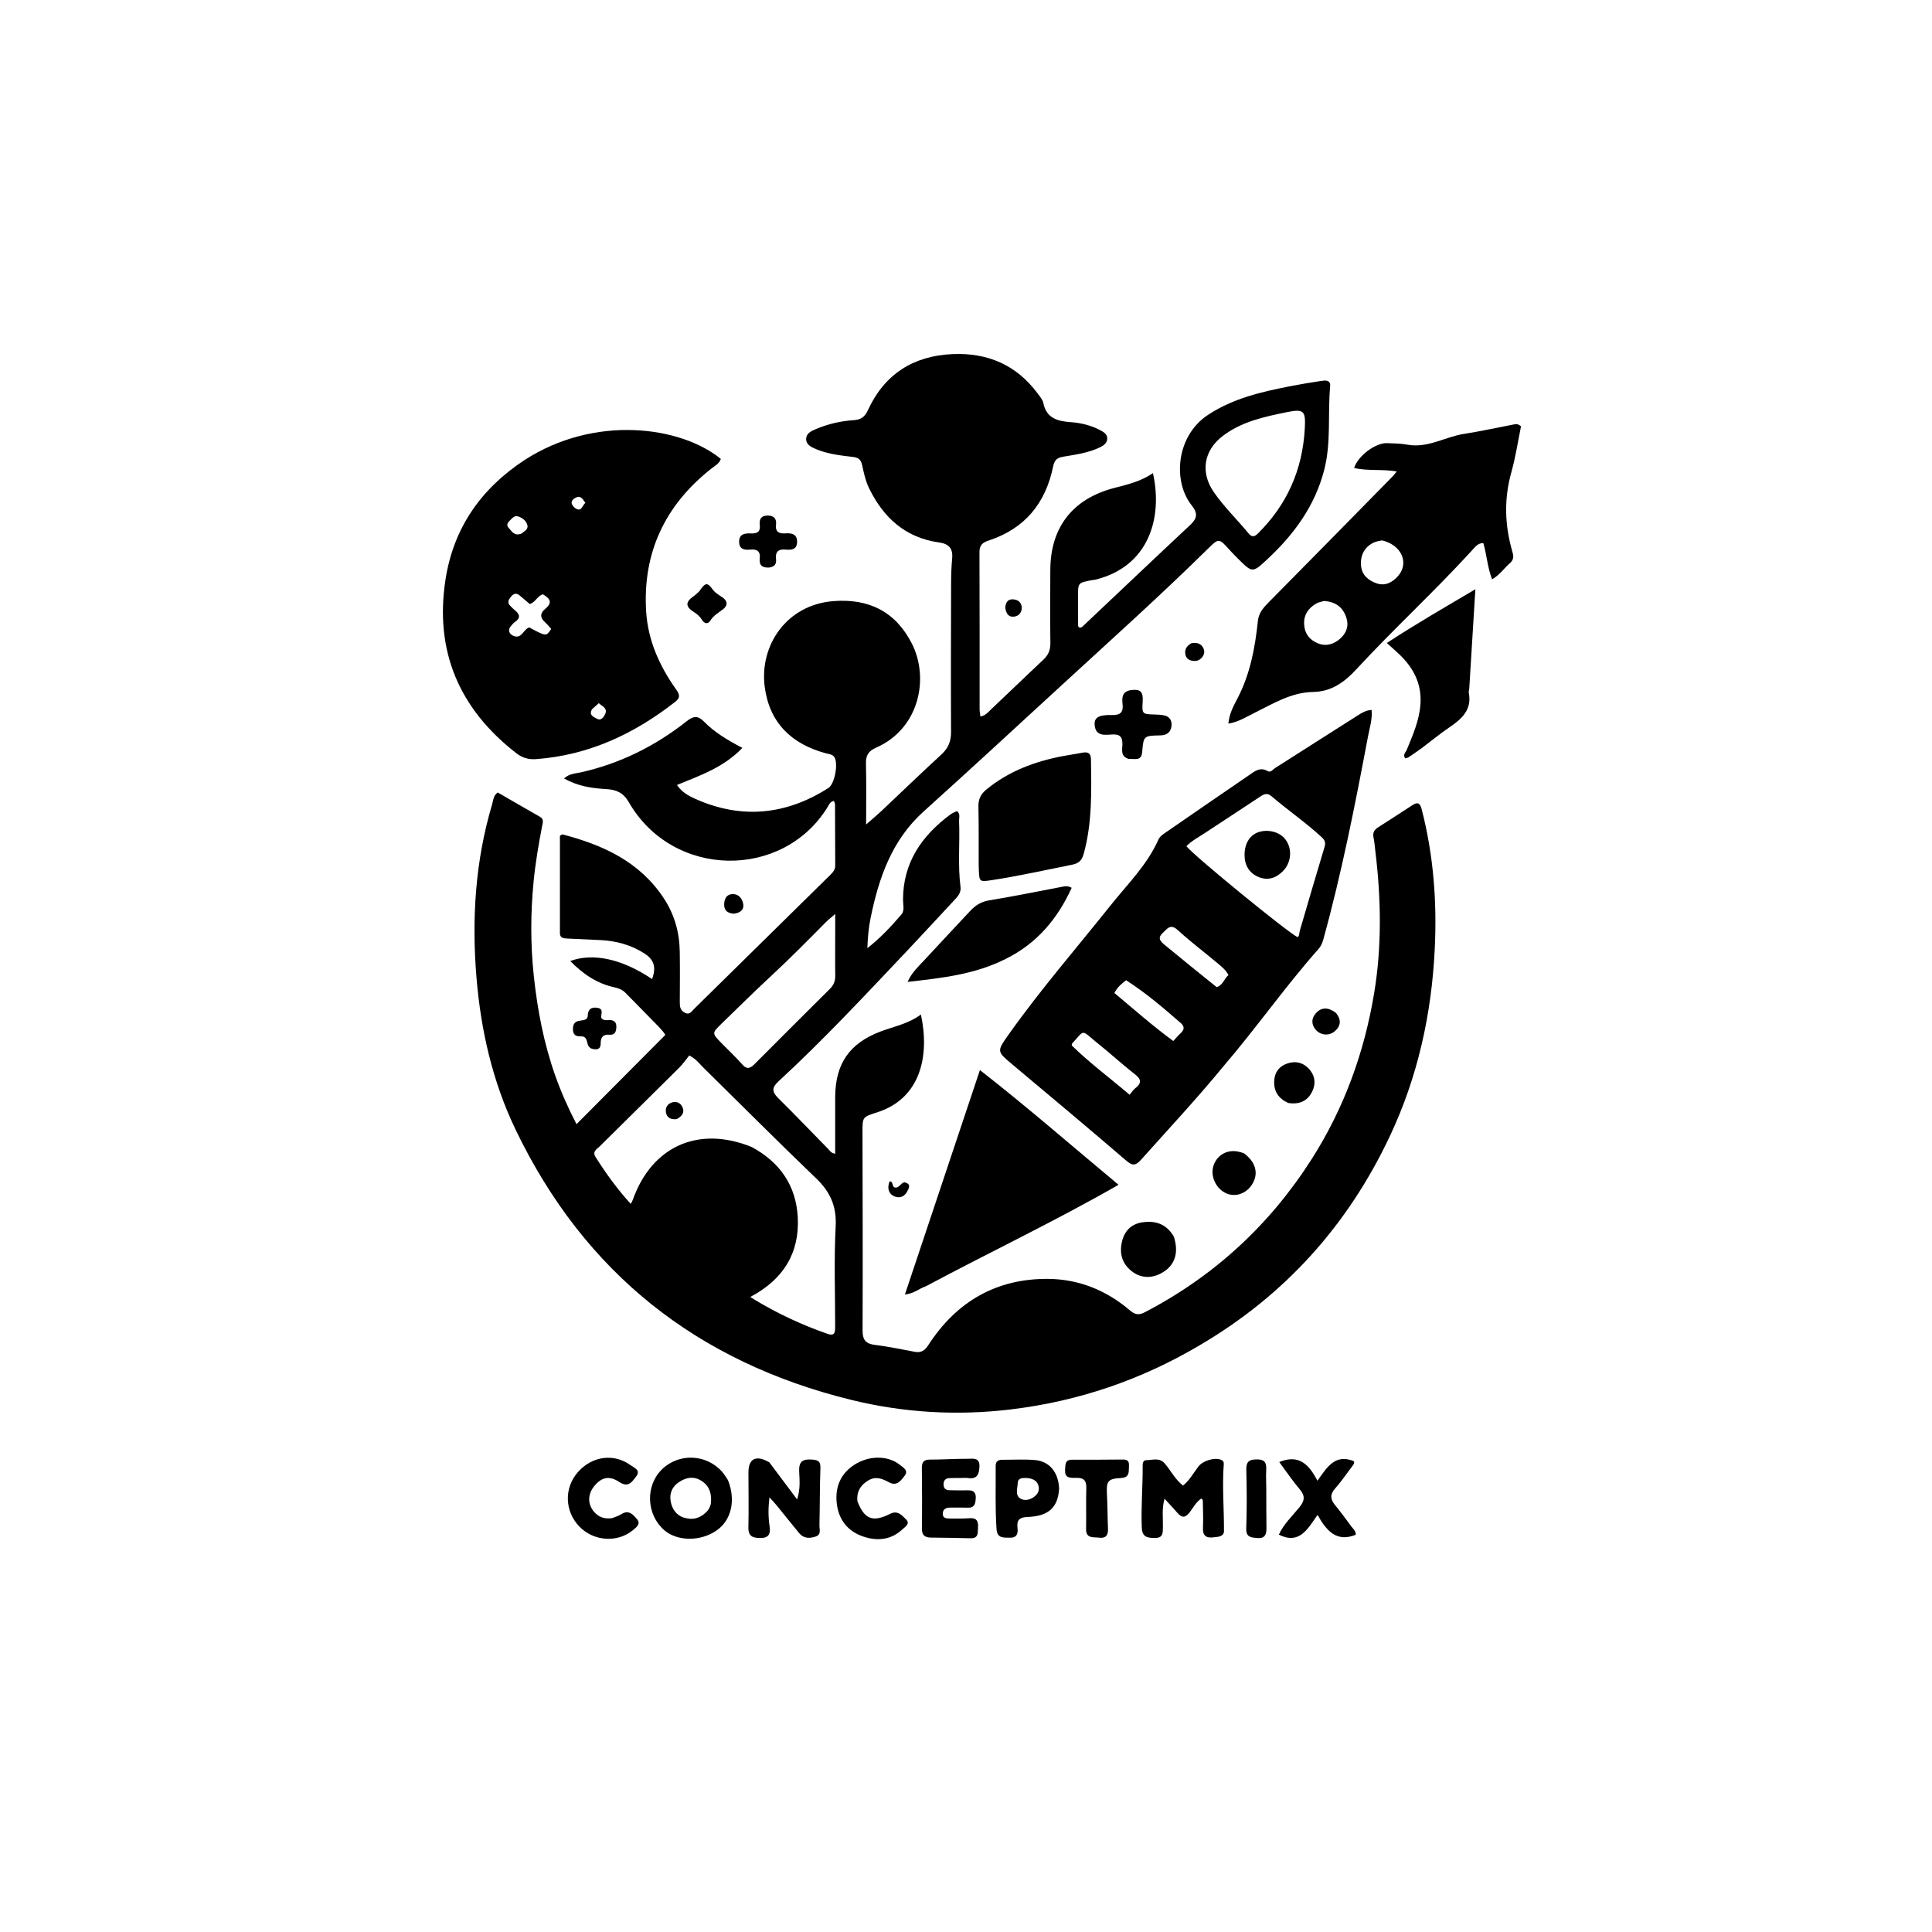 <svg version="1.1" id="Layer_1" xmlns="http://www.w3.org/2000/svg" xmlns:xlink="http://www.w3.org/1999/xlink" x="0px" y="0px"
	 width="100%" viewBox="0 0 1024 1024" enable-background="new 0 0 1024 1024" xml:space="preserve">
<path fill="#000000" opacity="1" stroke="none" 
	d="
M635.901,712.989 
	C604.773,731.42 571.511,742.684 536.04,746.987 
	C507.557,750.441 479.169,748.839 451.263,741.99 
	C369.615,721.951 309.704,674.651 273.216,598.605 
	C261.072,573.295 254.891,546.25 252.558,518.293 
	C249.958,487.155 251.868,456.441 260.823,426.361 
	C261.459,424.223 261.422,421.674 263.811,420.032 
	C271.235,424.313 278.689,428.647 286.184,432.91 
	C288.394,434.166 287.689,436.024 287.354,437.754 
	C285.457,447.543 283.785,457.354 282.815,467.295 
	C281.194,483.91 281.149,500.482 282.907,517.099 
	C284.84,535.361 288.288,553.256 294.464,570.589 
	C297.596,579.382 301.443,587.842 305.554,595.846 
	C321.162,580.157 336.69,564.549 352.642,548.515 
	C351.038,545.811 347.827,542.929 344.884,539.851 
	C340.509,535.276 335.977,530.852 331.584,526.293 
	C329.873,524.517 327.823,523.766 325.47,523.253 
	C316.291,521.252 308.968,516.205 302.257,509.367 
	C314.491,504.822 330.056,508.41 345.609,518.934 
	C347.941,512.643 346.706,508.538 341.202,505.116 
	C334.27,500.808 326.629,498.699 318.509,498.28 
	C312.52,497.971 306.528,497.723 300.538,497.44 
	C298.618,497.35 296.768,497.152 296.768,494.547 
	C296.769,477.255 296.769,459.963 296.769,442.948 
	C297.618,442.529 297.955,442.206 298.192,442.268 
	C319.627,447.855 339.008,456.676 351.789,476.046 
	C357.469,484.654 360.127,494.128 360.286,504.33 
	C360.426,513.327 360.364,522.329 360.302,531.328 
	C360.286,533.644 360.624,535.501 362.932,536.741 
	C365.567,538.157 366.608,536.001 367.904,534.729 
	C392.039,511.031 416.129,487.287 440.234,463.558 
	C441.569,462.244 442.697,460.877 442.688,458.842 
	C442.642,448.01 442.637,437.178 442.576,426.346 
	C442.573,425.744 442.196,425.145 441.982,424.511 
	C439.826,424.906 439.322,426.678 438.502,427.999 
	C414.735,466.275 356.703,465.816 333.266,425.155 
	C330.347,420.091 326.666,418.524 321.245,418.229 
	C313.657,417.817 306.106,416.661 298.946,412.575 
	C301.788,409.983 305.105,409.988 308.023,409.329 
	C328.888,404.617 347.501,395.291 364.191,382.089 
	C367.649,379.354 370.034,379.313 373.13,382.468 
	C378.753,388.2 385.636,392.304 393.469,396.388 
	C383.603,406.738 371.148,410.974 358.816,416.055 
	C361.331,419.845 365.04,421.881 368.708,423.504 
	C393.175,434.327 416.674,431.956 439.076,417.651 
	C442.496,415.467 444.424,404.378 442.162,401.202 
	C441.116,399.732 439.304,399.685 437.707,399.258 
	C419.514,394.384 407.825,383.04 405.33,364.15 
	C402.423,342.135 416.842,320.58 441.662,318.61 
	C460.414,317.121 474.572,324.12 483.216,340.931 
	C492.702,359.379 487.291,386.207 464.349,396.28 
	C460.026,398.178 458.871,400.614 458.98,404.959 
	C459.233,415.098 459.061,425.248 459.061,436.995 
	C462.491,433.986 464.822,432.063 467.017,429.995 
	C477.69,419.94 488.234,409.746 499.028,399.823 
	C502.634,396.507 504.1,392.866 504.076,387.995 
	C503.947,361.678 504.029,335.36 504.101,309.043 
	C504.113,304.717 504.252,300.374 504.661,296.07 
	C505.17,290.716 502.976,288.239 497.622,287.488 
	C479.88,284.997 468.251,274.415 460.624,258.768 
	C458.705,254.83 457.853,250.57 456.903,246.359 
	C456.304,243.7 455.118,242.55 452.262,242.21 
	C445.512,241.408 438.688,240.688 432.34,237.967 
	C429.869,236.909 427.138,235.634 427.283,232.468 
	C427.413,229.626 429.962,228.495 432.317,227.482 
	C438.803,224.691 445.599,223.148 452.611,222.68 
	C456.299,222.434 458.354,221.011 460.013,217.401 
	C468.768,198.354 484.012,188.595 504.84,187.681 
	C523.398,186.867 538.726,193.379 549.962,208.534 
	C551.145,210.13 552.612,211.814 552.995,213.656 
	C554.695,221.837 560.619,223.238 567.629,223.756 
	C572.929,224.149 578.154,225.403 582.946,227.911 
	C584.883,228.925 587.01,230.111 586.861,232.619 
	C586.72,235.003 584.721,236.294 582.718,237.231 
	C576.611,240.086 569.969,240.975 563.43,242.081 
	C560.112,242.643 558.86,243.959 558.155,247.379 
	C554.179,266.649 543.242,280.14 524.229,286.409 
	C521.07,287.451 519.121,288.686 519.14,292.554 
	C519.27,320.385 519.197,348.217 519.214,376.048 
	C519.215,377.173 519.467,378.297 519.642,379.76 
	C522.385,379.286 523.843,377.335 525.438,375.836 
	C534.664,367.164 543.735,358.326 552.98,349.676 
	C555.608,347.216 556.772,344.566 556.724,340.912 
	C556.555,327.915 556.618,314.914 556.693,301.915 
	C556.824,279.293 568.677,264.298 590.69,258.597 
	C597.731,256.773 604.857,255.115 611.078,250.752 
	C616.396,274.393 608.945,300.322 580.505,307.238 
	C579.861,307.394 579.18,307.395 578.527,307.521 
	C571.398,308.897 571.379,308.899 571.356,316.154 
	C571.34,321.319 571.378,326.485 571.421,331.65 
	C571.423,331.932 571.693,332.212 571.843,332.5 
	C573.052,333.006 573.765,332.07 574.426,331.447 
	C593.215,313.731 611.92,295.925 630.786,278.291 
	C634.493,274.826 635.059,272.144 631.657,267.909 
	C621.546,255.323 623.189,231.142 640.311,219.865 
	C653.653,211.079 668.62,207.694 683.834,204.699 
	C689.212,203.641 694.628,202.759 700.048,201.929 
	C702.355,201.576 705.333,201.176 705.003,204.809 
	C703.665,219.535 705.619,234.467 701.863,249.051 
	C696.942,268.16 685.859,283.245 671.706,296.416 
	C663.835,303.742 663.812,303.729 656.087,296.037 
	C654.552,294.509 653.03,292.963 651.584,291.352 
	C646.191,285.345 646.01,285.137 640.425,290.646 
	C615.15,315.577 588.709,339.255 562.589,363.278 
	C538.311,385.607 514.087,407.998 489.575,430.068 
	C472.638,445.318 465.759,465.337 461.41,486.691 
	C460.364,491.827 459.913,497.084 459.712,502.549 
	C466.533,497.251 472.274,491.107 477.738,484.726 
	C479.588,482.565 478.619,479.56 478.618,476.945 
	C478.612,457.174 488.555,442.957 503.76,431.665 
	C504.797,430.895 506.079,430.455 507.238,429.865 
	C509.137,431.456 508.262,433.412 508.333,435.114 
	C508.819,446.757 507.598,458.438 509.091,470.061 
	C509.422,472.631 508.209,474.513 506.551,476.288 
	C498.138,485.296 489.826,494.399 481.351,503.348 
	C458.895,527.059 436.658,550.993 412.617,573.136 
	C409.071,576.402 409.055,578.662 412.45,582.007 
	C421.467,590.892 430.195,600.069 439.073,609.095 
	C439.954,609.99 440.598,611.293 442.663,611.471 
	C442.663,601.454 442.644,591.52 442.667,581.586 
	C442.707,563.738 450.278,552.848 466.984,546.613 
	C474.097,543.958 481.679,542.539 488.096,537.702 
	C492.791,559.265 488.196,582.082 464.973,589.543 
	C457.143,592.058 457.125,591.935 457.139,600.109 
	C457.199,635.107 457.344,670.106 457.186,705.103 
	C457.163,710.174 458.801,712.22 463.759,712.831 
	C470.836,713.702 477.842,715.174 484.859,716.494 
	C488.317,717.144 490.208,715.736 492.108,712.808 
	C506.998,689.865 528.111,677.597 555.598,677.839 
	C571.915,677.983 586.54,683.964 598.984,694.607 
	C601.756,696.979 603.783,697.083 606.832,695.493 
	C643.576,676.331 672.964,649.258 695.245,614.304 
	C712.431,587.341 723.076,557.877 728.297,526.573 
	C732.453,501.662 732.035,476.482 728.99,451.388 
	C728.69,448.914 728.522,446.408 728.007,443.978 
	C727.477,441.477 728.288,439.861 730.384,438.532 
	C736.433,434.698 742.428,430.779 748.43,426.872 
	C751.185,425.079 752.571,425.229 753.535,428.969 
	C759.822,453.346 761.669,478.05 760.438,503.152 
	C758.746,537.636 751.428,570.773 736.741,601.997 
	C714.583,649.103 681.293,686.362 635.901,712.989 
M398.349,607.903 
	C413.314,615.935 421.994,628.353 422.837,645.342 
	C423.772,664.185 415.196,678.162 397.679,687.405 
	C399.13,688.329 399.687,688.702 400.261,689.047 
	C412.431,696.358 425.234,702.313 438.641,706.977 
	C442.743,708.404 442.65,705.666 442.651,703.004 
	C442.659,685.344 441.988,667.648 442.922,650.036 
	C443.486,639.382 440.074,631.757 432.595,624.586 
	C412.397,605.217 392.653,585.376 372.701,565.751 
	C370.705,563.788 369.085,561.392 365.341,559.402 
	C363.654,561.465 361.955,563.956 359.856,566.045 
	C345.922,579.91 331.88,593.667 317.94,607.526 
	C316.446,609.012 313.76,610.243 315.674,613.261 
	C321.179,621.944 327.144,630.267 334.324,638.1 
	C334.831,637.086 335.186,636.528 335.402,635.92 
	C345.435,607.661 370.037,596.463 398.349,607.903 
M666.567,282.917 
	C682.201,267.53 690.411,248.879 691.578,226.97 
	C692.06,217.913 691.162,216.591 682.222,218.416 
	C670.178,220.874 658.063,223.414 647.969,231.166 
	C637.994,238.826 636.151,250.342 643.258,260.701 
	C648.637,268.541 655.517,275.14 661.543,282.449 
	C662.726,283.884 664.106,285.32 666.567,282.917 
M442.682,492.703 
	C442.682,490.295 442.682,487.886 442.682,484.41 
	C440.339,486.463 438.905,487.57 437.643,488.848 
	C428.173,498.441 418.693,508.017 408.807,517.195 
	C399.782,525.573 391.012,534.225 382.182,542.812 
	C377.403,547.459 377.421,547.721 381.872,552.329 
	C385.688,556.279 389.757,560.002 393.366,564.13 
	C395.857,566.98 397.625,566.299 399.867,564.048 
	C413.14,550.728 426.441,537.435 439.795,524.196 
	C441.83,522.179 442.754,520.004 442.708,517.117 
	C442.582,509.296 442.679,501.471 442.682,492.703 
z"/>
<path fill="#000000" opacity="1" stroke="none" 
	d="
M648.325,565.296 
	C634.245,582.45 619.329,598.389 604.793,614.665 
	C601.965,617.831 600.302,618.07 596.862,615.108 
	C576.919,597.937 556.708,581.075 536.546,564.158 
	C528.453,557.368 528.237,557.309 534.321,548.707 
	C551.27,524.742 570.518,502.586 588.796,479.665 
	C597.688,468.513 608.071,458.373 613.974,445.016 
	C614.739,443.284 616.346,442.25 617.858,441.209 
	C632.536,431.096 647.195,420.957 661.925,410.922 
	C664.87,408.916 667.782,406.277 671.913,408.713 
	C673.495,409.646 674.607,407.853 675.809,407.088 
	C690.29,397.882 704.737,388.622 719.234,379.443 
	C721.446,378.042 723.675,376.497 726.976,376.272 
	C727.445,381.287 725.911,385.887 725.044,390.483 
	C718.235,426.59 711.14,462.638 701.34,498.089 
	C700.836,499.909 700.122,501.526 698.889,502.918 
	C681.2,522.882 665.911,544.791 648.325,565.296 
M688.916,493.327 
	C693.27,478.507 697.563,463.668 702.041,448.885 
	C702.749,446.547 702.141,445.22 700.493,443.701 
	C692.039,435.905 682.541,429.4 673.82,421.941 
	C671.708,420.135 669.981,420.862 668.016,422.165 
	C658.175,428.693 648.281,435.141 638.421,441.641 
	C635.135,443.807 631.597,445.643 628.811,448.489 
	C632.72,453.546 682.447,494.177 687.738,496.712 
	C688.77,496.077 688.484,494.952 688.916,493.327 
M644.831,523.182 
	C648.183,522.225 648.801,518.746 651.118,516.817 
	C649.645,513.996 647.387,512.261 645.264,510.479 
	C638.282,504.616 630.967,499.128 624.252,492.979 
	C620.317,489.375 618.757,492.21 616.312,494.451 
	C613.207,497.297 615.202,499.073 617.331,500.828 
	C626.28,508.209 635.275,515.537 644.831,523.182 
M596.858,519.546 
	C594.508,521.334 592.233,523.188 590.661,526.3 
	C601.05,535.015 611.063,543.841 621.866,551.764 
	C623.444,550.066 624.5,548.771 625.719,547.656 
	C627.706,545.839 627.996,544.123 625.836,542.241 
	C616.69,534.277 607.494,526.378 596.858,519.546 
M586.06,556.459 
	C584.256,554.984 582.443,553.519 580.65,552.032 
	C572.86,545.572 574.935,545.858 568.205,553.114 
	C568.113,553.213 568.147,553.428 568.041,554.107 
	C577.521,563.398 588.407,571.445 598.722,580.254 
	C599.995,578.748 600.704,577.543 601.733,576.759 
	C605.166,574.146 604.937,572.013 601.555,569.393 
	C596.427,565.423 591.58,561.089 586.06,556.459 
z"/>
<path fill="#000000" opacity="1" stroke="none" 
	d="
M277.947,243.882 
	C315.111,219.773 360.636,225.757 382.07,243.25 
	C381.181,245.759 378.855,246.925 376.955,248.426 
	C352.448,267.783 340.52,293.002 342.482,324.221 
	C343.432,339.328 349.487,352.892 358.206,365.199 
	C359.953,367.666 360.968,369.559 358,371.885 
	C336.152,389.007 311.961,400.347 283.901,402.366 
	C280.022,402.645 276.691,401.577 273.674,399.236 
	C243.453,375.78 230.249,345.188 236.12,307.203 
	C240.315,280.055 254.731,259.152 277.947,243.882 
M270.316,332.435 
	C268.915,334.978 270.801,336.558 272.489,337.152 
	C276.62,338.606 277.442,333.44 280.536,332.552 
	C289.507,337.384 289.507,337.384 292.159,333.342 
	C291.108,332.197 290.094,330.886 288.875,329.806 
	C286.091,327.34 286.261,324.906 288.98,322.693 
	C293.348,319.139 291.092,317.021 287.757,314.993 
	C284.701,315.875 283.827,319.305 280.758,320.145 
	C279.015,318.659 277.239,317.185 275.508,315.66 
	C273.7,314.066 272.205,314.583 270.836,316.253 
	C269.593,317.77 268.698,319.326 270.434,321.081 
	C271.252,321.909 272.05,322.773 272.955,323.498 
	C275.692,325.692 275.898,327.713 272.784,329.767 
	C271.975,330.302 271.386,331.172 270.316,332.435 
M276.414,282.809 
	C277.82,281.518 280.189,280.656 279.491,278.223 
	C278.817,275.874 276.765,274.395 274.555,273.697 
	C272.56,273.068 271.294,274.885 270.004,276.126 
	C268.956,277.134 268.361,278.45 269.483,279.628 
	C271.2,281.429 272.409,284.355 276.414,282.809 
M313.781,375.914 
	C311.869,379.145 314.921,380.136 316.6,381.033 
	C318.656,382.132 320.117,379.906 320.76,378.438 
	C322.123,375.327 319.217,374.378 317.364,372.71 
	C316.175,373.753 315.189,374.617 313.781,375.914 
M304.451,268.991 
	C308.183,271.99 308.492,267.937 310.255,266.523 
	C308.832,264.439 307.655,262.364 305.006,263.847 
	C303.098,264.914 301.831,266.461 304.451,268.991 
z"/>
<path fill="#000000" opacity="1" stroke="none" 
	d="
M800.55,298.232 
	C797.198,301.174 794.891,304.728 790.85,307.047 
	C788.353,300.724 788.065,294.194 786.189,287.836 
	C783.222,287.825 781.747,290.007 780.15,291.758 
	C760.392,313.415 738.749,333.24 718.865,354.765 
	C712.546,361.605 705.701,366.589 695.913,366.76 
	C684.345,366.962 674.726,372.984 664.752,377.902 
	C660.503,379.997 656.429,382.658 651.062,383.553 
	C651.507,378.343 653.776,374.202 655.837,370.266 
	C662.614,357.325 665.204,343.376 666.703,329.115 
	C667.159,324.78 669.668,322.015 672.56,319.098 
	C694.473,296.99 716.258,274.755 738.073,252.55 
	C738.75,251.861 739.318,251.064 740.315,249.861 
	C732.51,248.582 724.987,249.706 717.71,248.068 
	C719.7,241.665 728.938,234.681 735.146,234.875 
	C738.799,234.989 742.501,235.061 746.081,235.704 
	C756.809,237.631 765.922,231.524 775.945,229.97 
	C784.794,228.598 793.554,226.645 802.357,224.964 
	C803.503,224.745 804.672,224.577 806.171,225.984 
	C804.548,233.858 803.311,242.224 801.048,250.303 
	C797.077,264.484 797.525,278.447 801.592,292.428 
	C802.186,294.472 802.523,296.319 800.55,298.232 
M701.784,318.526 
	C700.364,318.98 698.794,319.186 697.55,319.933 
	C693.445,322.399 690.939,325.811 691.224,330.954 
	C691.497,335.873 694.051,339.082 698.331,340.902 
	C702.774,342.791 706.952,341.509 710.355,338.462 
	C713.486,335.66 715.026,331.984 713.684,327.666 
	C711.983,322.2 708.352,318.995 701.784,318.526 
M732.525,286.408 
	C731.089,286.761 729.553,286.897 728.235,287.504 
	C723.365,289.748 720.962,294.134 721.356,299.591 
	C721.734,304.831 725.275,307.652 729.597,309.171 
	C734.131,310.763 738.08,308.702 741.084,305.197 
	C746.928,298.381 742.955,288.916 732.525,286.408 
z"/>
<path fill="#000000" opacity="1" stroke="none" 
	d="
M490.679,681.773 
	C487.069,682.991 484.431,685.611 479.616,686.139 
	C492.9,646.394 505.967,607.297 519.381,567.161 
	C544.752,586.951 568.058,607.342 592.845,627.958 
	C559.129,647.305 524.629,663.635 490.679,681.773 
z"/>
<path fill="#000000" opacity="1" stroke="none" 
	d="
M518.723,457.936 
	C518.695,447.451 518.815,437.453 518.582,427.464 
	C518.49,423.568 519.876,420.848 522.805,418.448 
	C534.727,408.677 548.614,403.502 563.552,400.712 
	C566.979,400.073 570.427,399.552 573.854,398.915 
	C576.8,398.366 578.201,399.379 578.244,402.524 
	C578.477,419.339 578.939,436.145 574.365,452.611 
	C573.438,455.947 571.802,457.594 568.453,458.262 
	C554.268,461.092 540.155,464.279 525.845,466.464 
	C519.121,467.491 519.071,467.487 518.789,460.925 
	C518.753,460.093 518.749,459.26 518.723,457.936 
z"/>
<path fill="#000000" opacity="1" stroke="none" 
	d="
M753.514,396.553 
	C751.042,398.288 748.876,399.833 746.659,401.302 
	C746.138,401.648 745.448,401.74 744.811,401.956 
	C743.341,400.005 745.059,398.772 745.62,397.4 
	C748.825,389.565 752.275,381.877 752.869,373.189 
	C753.6,362.491 749.259,354.159 741.868,347.008 
	C739.974,345.176 737.971,343.456 735.043,340.8 
	C750.424,330.739 765.721,321.907 781.975,312.316 
	C780.826,331.037 779.783,348.073 778.728,365.11 
	C778.687,365.772 778.359,366.465 778.48,367.08 
	C780.28,376.188 774.782,381.059 768.159,385.539 
	C763.205,388.89 758.575,392.72 753.514,396.553 
z"/>
<path fill="#000000" opacity="1" stroke="none" 
	d="
M533.087,508.224 
	C516.712,516.481 499.301,518.367 481.031,520.43 
	C483.396,515.192 486.943,512.141 490.018,508.786 
	C498.005,500.074 506.151,491.509 514.195,482.849 
	C516.98,479.851 520.031,477.902 524.334,477.2 
	C537.429,475.064 550.434,472.372 563.476,469.909 
	C564.788,469.661 566.114,469.497 568.015,470.563 
	C560.565,486.878 549.753,499.943 533.087,508.224 
z"/>
<path fill="#000000" opacity="1" stroke="none" 
	d="
M648.289,813.177 
	C646.734,814.754 644.98,814.556 643.37,814.786 
	C639.55,815.334 637.364,814.184 637.592,809.731 
	C637.837,804.922 637.582,800.086 637.509,795.263 
	C637.505,795.005 637.16,794.753 636.771,794.22 
	C633.897,796.094 632.422,799.18 630.433,801.711 
	C628.148,804.62 626.315,804.477 624.072,801.878 
	C622.051,799.536 619.913,797.295 617.22,794.345 
	C615.692,799.935 616.493,804.74 616.367,809.455 
	C616.287,812.423 616.546,815.14 612.206,815.146 
	C608.303,815.152 605.404,814.796 605.183,809.819 
	C604.696,798.831 605.727,787.879 605.637,776.906 
	C605.625,775.544 605.847,773.94 607.561,773.926 
	C610.893,773.899 614.477,772.367 617.339,775.68 
	C620.574,779.424 622.755,784.054 627.015,787.386 
	C630.542,784.569 632.562,780.707 635.138,777.324 
	C637.519,774.196 643.656,772.342 647.11,773.676 
	C648.233,774.109 648.705,774.867 648.625,775.941 
	C647.724,787.907 648.811,799.866 648.732,811.828 
	C648.729,812.148 648.56,812.468 648.289,813.177 
z"/>
<path fill="#000000" opacity="1" stroke="none" 
	d="
M407.755,775.068 
	C412.536,781.421 417.076,787.486 422.488,794.718 
	C424.375,788.78 423.734,784.151 423.571,779.708 
	C423.39,774.747 425.393,773.278 430.047,773.584 
	C433.166,773.789 434.981,774.172 434.839,778.042 
	C434.467,788.193 434.569,798.361 434.316,808.519 
	C434.264,810.602 435.504,813.396 432.217,814.44 
	C428.967,815.472 425.904,815.432 423.549,812.576 
	C419.524,807.695 415.595,802.733 411.597,797.83 
	C410.564,796.563 409.42,795.387 407.818,793.603 
	C407.175,799.163 407.149,804.011 407.887,808.886 
	C408.43,812.478 407.868,815.138 403.229,815.161 
	C399.161,815.181 396.538,814.484 396.662,809.468 
	C396.9,799.807 396.684,790.136 396.687,780.47 
	C396.69,773.057 400.686,770.969 407.755,775.068 
z"/>
<path fill="#000000" opacity="1" stroke="none" 
	d="
M385.834,784.486 
	C390.113,795.212 387.64,805.732 379.826,811.17 
	C371.275,817.121 358.864,817.014 351.956,810.93 
	C342.558,802.653 341.991,787.549 350.753,778.88 
	C359.689,770.039 374.32,770.577 382.763,780.103 
	C383.855,781.335 384.694,782.792 385.834,784.486 
M375.198,800.505 
	C376.09,799.267 376.71,797.919 376.834,796.379 
	C377.207,791.773 376.104,787.753 372.055,785.043 
	C367.93,782.282 363.871,782.926 359.924,785.513 
	C356.157,787.982 354.714,791.594 355.496,795.869 
	C356.222,799.846 358.509,803.132 362.437,804.366 
	C367.013,805.804 371.35,804.914 375.198,800.505 
z"/>
<path fill="#000000" opacity="1" stroke="none" 
	d="
M509.062,783.368 
	C506.758,783.387 504.924,783.35 503.096,783.441 
	C501.081,783.54 500.129,784.728 500.104,786.701 
	C500.077,788.744 501.136,789.809 503.139,789.848 
	C506.47,789.913 509.803,789.985 513.131,789.906 
	C516.171,789.834 517.356,791.278 517.166,794.189 
	C516.99,796.867 516.603,799.229 513.031,799.104 
	C509.87,798.993 506.703,799.04 503.539,799.063 
	C501.501,799.077 499.819,799.803 499.685,802.087 
	C499.528,804.765 501.641,804.84 503.486,804.857 
	C506.983,804.891 510.491,804.927 513.974,804.684 
	C517.676,804.425 518.576,806.269 518.366,809.513 
	C518.184,812.332 518.818,815.434 514.334,815.303 
	C507.342,815.099 500.345,815.04 493.35,814.947 
	C490.15,814.904 488.572,813.665 488.622,810.13 
	C488.774,799.472 488.717,788.809 488.604,778.149 
	C488.572,775.061 489.522,773.616 492.866,773.62 
	C499.52,773.629 506.176,773.145 512.829,773.189 
	C515.516,773.207 519.309,772.27 519.133,777.245 
	C518.99,781.263 517.953,784.157 513.028,783.386 
	C511.89,783.208 510.7,783.365 509.062,783.368 
z"/>
<path fill="#000000" opacity="1" stroke="none" 
	d="
M716.121,777.938 
	C713.172,781.807 710.648,785.561 707.662,788.903 
	C704.898,791.997 705.018,794.58 707.557,797.658 
	C710.627,801.379 713.443,805.312 716.337,809.177 
	C717.303,810.467 718.725,811.548 718.565,813.462 
	C708.552,817.511 703.177,811.589 698.321,802.914 
	C693.087,810.45 688.701,818.815 677.815,813.4 
	C680.332,807.836 684.884,803.59 688.709,798.893 
	C691.495,795.472 691.89,792.904 688.917,789.399 
	C685.076,784.873 681.748,779.911 678.036,774.917 
	C688.418,770.597 693.831,776.204 698.261,784.834 
	C703.302,777.777 707.509,770.432 717.494,774.413 
	C718.242,775.664 717.049,776.586 716.121,777.938 
z"/>
<path fill="#000000" opacity="1" stroke="none" 
	d="
M561.356,788.964 
	C560.792,798.88 555.804,803.607 544.834,804.012 
	C540.433,804.174 538.787,805.489 539.293,809.807 
	C539.637,812.737 539.08,815.127 535.192,815.01 
	C531.812,814.908 528.535,815.474 528.18,810.374 
	C527.407,799.241 527.837,788.111 527.728,776.98 
	C527.706,774.684 528.938,773.697 531.153,773.708 
	C536.97,773.738 542.822,773.358 548.596,773.864 
	C556.235,774.534 560.985,780.358 561.356,788.964 
M544.257,783.36 
	C542.107,783.412 539.531,783.036 539.408,786.194 
	C539.302,788.905 537.969,792.26 540.597,794.121 
	C542.569,795.517 545.449,795.164 547.68,793.64 
	C549.538,792.372 550.927,790.696 550.553,788.221 
	C550.082,785.103 547.99,783.742 544.257,783.36 
z"/>
<path fill="#000000" opacity="1" stroke="none" 
	d="
M324.469,804.636 
	C326.37,803.91 327.993,803.407 329.369,802.521 
	C333.426,799.907 335.856,803.083 337.775,805.395 
	C339.719,807.737 337.15,809.628 335.375,811.084 
	C327.224,817.767 314.781,816.928 307.23,809.255 
	C299.26,801.156 298.854,788.758 306.279,780.271 
	C313.701,771.788 325.3,770.14 334.111,776.52 
	C336.006,777.892 339.766,779.201 337.203,782.515 
	C335.186,785.123 333.173,788.744 328.335,785.546 
	C322.918,781.965 318.935,782.937 315.128,787.464 
	C311.496,791.784 311.322,797.054 314.734,801.148 
	C317.168,804.068 320.301,805.253 324.469,804.636 
z"/>
<path fill="#000000" opacity="1" stroke="none" 
	d="
M454.406,795.544 
	C458.08,805.291 462.602,807.012 471.79,802.349 
	C475.842,800.292 478.24,803.324 480.352,805.452 
	C482.509,807.627 479.673,809.307 478.221,810.651 
	C472.232,816.195 465.104,816.891 457.728,814.464 
	C449.139,811.638 444.311,805.234 443.454,796.373 
	C442.647,788.025 445.573,780.987 452.926,776.289 
	C460.592,771.391 470.571,771.333 476.843,776.326 
	C478.621,777.742 481.762,779.338 479.43,782.251 
	C477.498,784.664 475.398,787.949 471.183,785.653 
	C467.611,783.707 464.047,782.211 459.944,784.821 
	C456.042,787.304 454.015,790.515 454.406,795.544 
z"/>
<path fill="#000000" opacity="1" stroke="none" 
	d="
M622.133,655.4 
	C624.74,663.296 623.024,669.662 617.503,673.566 
	C611.433,677.858 604.892,677.907 599.556,673.55 
	C594.511,669.43 593.234,664.023 594.723,657.881 
	C596.071,652.324 599.667,648.769 605.266,647.889 
	C612.168,646.805 618.155,648.546 622.133,655.4 
z"/>
<path fill="#000000" opacity="1" stroke="none" 
	d="
M598.296,402.263 
	C593.775,400.923 594.824,397.394 594.901,394.652 
	C595.019,390.502 593.477,389.028 589.349,389.291 
	C585.461,389.539 580.769,390.284 580.2,384.377 
	C579.812,380.34 582.265,378.793 589.404,378.986 
	C593.845,379.105 595.511,377.432 594.98,373.117 
	C594.54,369.538 594.897,366.393 599.51,365.768 
	C604.306,365.119 605.945,366.57 605.657,371.52 
	C605.247,378.553 605.247,378.529 612.333,378.709 
	C613.984,378.751 615.667,378.862 617.271,379.227 
	C619.971,379.843 621.123,381.969 620.947,384.461 
	C620.777,386.857 619.632,388.96 616.904,389.537 
	C616.257,389.674 615.588,389.757 614.927,389.772 
	C606.24,389.963 606.098,389.947 605.378,398.612 
	C604.969,403.531 601.507,402.08 598.296,402.263 
z"/>
<path fill="#000000" opacity="1" stroke="none" 
	d="
M598.294,779.219 
	C598.251,782.421 596.708,783.226 594.106,783.373 
	C587.216,783.764 586.342,785.005 586.701,791.866 
	C587.022,798.012 587.003,804.176 587.259,810.326 
	C587.399,813.693 586.115,815.46 582.614,814.992 
	C579.56,814.585 575.53,815.691 575.644,810.29 
	C575.794,803.134 575.534,795.968 575.761,788.817 
	C575.891,784.738 574.494,783.162 570.297,783.297 
	C564.804,783.474 564.12,782.303 564.657,776.842 
	C564.89,774.476 565.964,773.688 568.152,773.688 
	C577.141,773.688 586.132,773.696 595.121,773.582 
	C599.323,773.528 598.251,776.448 598.294,779.219 
z"/>
<path fill="#000000" opacity="1" stroke="none" 
	d="
M659.339,611.262 
	C665.286,615.739 666.967,621.274 664.282,626.609 
	C661.459,632.217 655.43,634.763 650.14,632.58 
	C644.547,630.273 641.3,623.339 643.2,617.759 
	C645.145,612.047 650.622,609.053 656.594,610.446 
	C657.4,610.634 658.198,610.86 659.339,611.262 
z"/>
<path fill="#000000" opacity="1" stroke="none" 
	d="
M671.15,789.004 
	C671.179,796.314 671.153,803.126 671.25,809.936 
	C671.298,813.261 670.432,815.525 666.503,815.185 
	C663.292,814.908 660.37,814.973 660.539,810.091 
	C660.897,799.803 660.851,789.49 660.566,779.198 
	C660.443,774.775 661.917,773.514 666.251,773.518 
	C670.977,773.521 671.296,775.968 671.108,779.537 
	C670.952,782.517 671.121,785.515 671.15,789.004 
z"/>
<path fill="#000000" opacity="1" stroke="none" 
	d="
M407.776,300.803 
	C404.02,301.038 402.281,299.576 402.679,296.123 
	C403.108,292.391 401.514,290.966 397.815,291.292 
	C394.873,291.552 391.848,291.396 391.76,287.288 
	C391.668,282.972 394.789,282.578 397.949,282.731 
	C401.244,282.89 403.125,281.924 402.696,278.267 
	C402.313,274.996 403.578,273.168 407.096,273.257 
	C410.282,273.336 411.661,274.995 411.308,278.054 
	C410.848,282.036 412.951,282.928 416.381,282.688 
	C419.668,282.459 422.589,283.1 422.473,287.326 
	C422.361,291.428 419.299,291.57 416.377,291.295 
	C412.355,290.915 410.87,292.611 411.315,296.485 
	C411.578,298.78 410.666,300.374 407.776,300.803 
z"/>
<path fill="#000000" opacity="1" stroke="none" 
	d="
M682.849,584.615 
	C677.34,582.128 674.964,578.146 675.389,572.514 
	C675.709,568.262 677.955,565.279 681.85,563.828 
	C686.499,562.097 690.814,563.068 694.077,566.864 
	C697.043,570.316 697.505,574.39 695.501,578.509 
	C693.085,583.474 688.907,585.511 682.849,584.615 
z"/>
<path fill="#000000" opacity="1" stroke="none" 
	d="
M307.858,540.919 
	C309.827,540.683 311.458,540.325 311.512,538.429 
	C311.613,534.925 313.36,533.634 316.647,534.165 
	C320.426,534.775 318.193,537.872 318.744,539.592 
	C319.888,541.019 321.331,540.719 322.594,540.66 
	C325.276,540.535 326.782,541.615 326.682,544.358 
	C326.597,546.691 325.975,548.701 322.93,548.421 
	C319.704,548.125 318.376,549.798 318.381,552.862 
	C318.384,554.704 317.893,556.219 315.613,556.149 
	C313.646,556.089 312.093,555.504 311.452,553.322 
	C310.919,551.508 310.824,549.166 307.935,549.291 
	C305.471,549.397 303.766,548.685 303.67,545.718 
	C303.58,542.914 304.506,541.215 307.858,540.919 
z"/>
<path fill="#000000" opacity="1" stroke="none" 
	d="
M370.593,313.433 
	C373.991,308.612 374.819,308.491 377.896,312.62 
	C379.26,314.449 381.167,315.382 382.918,316.62 
	C385.833,318.683 385.8,321.009 383.03,323.065 
	C380.636,324.842 378.127,326.317 376.441,328.99 
	C375.105,331.108 373.174,330.41 372.056,328.535 
	C370.986,326.74 369.563,325.532 367.837,324.439 
	C363.196,321.5 363.213,319.059 367.704,315.954 
	C368.653,315.297 369.493,314.482 370.593,313.433 
z"/>
<path fill="#000000" opacity="1" stroke="none" 
	d="
M708.081,536.852 
	C711.152,540.659 710.607,543.926 707.328,546.693 
	C704.411,549.154 699.939,548.729 697.445,545.869 
	C695.045,543.116 694.95,539.969 697.236,537.272 
	C700.341,533.608 704.068,533.809 708.081,536.852 
z"/>
<path fill="#000000" opacity="1" stroke="none" 
	d="
M388.963,484.297 
	C385.038,483.998 383.529,482.01 383.864,478.609 
	C384.115,476.063 385.252,474.067 388.074,473.901 
	C390.967,473.731 392.866,475.543 393.661,478.029 
	C394.817,481.648 393.023,483.714 388.963,484.297 
z"/>
<path fill="#000000" opacity="1" stroke="none" 
	d="
M631.43,340.922 
	C634.571,340.399 636.802,341.135 637.939,343.85 
	C638.641,345.524 638.186,347.138 637.044,348.491 
	C635.622,350.176 633.734,350.612 631.641,350.163 
	C629.865,349.782 628.638,348.681 628.283,346.897 
	C627.772,344.325 628.862,342.403 631.43,340.922 
z"/>
<path fill="#000000" opacity="1" stroke="none" 
	d="
M532.813,322.063 
	C533.067,318.563 534.807,317.225 537.809,317.767 
	C540.24,318.206 541.586,319.952 541.541,322.321 
	C541.496,324.697 539.997,326.459 537.65,326.803 
	C534.555,327.258 533.242,325.241 532.813,322.063 
z"/>
<path fill="#000000" opacity="1" stroke="none" 
	d="
M479.288,626.631 
	C483.122,627.442 481.815,629.682 480.823,631.517 
	C479.539,633.896 477.474,635.169 474.649,634.315 
	C471.204,633.272 469.946,629.946 471.519,626.144 
	C473.737,626.131 472.51,629.263 474.507,629.433 
	C476.658,629.638 477.22,627.208 479.288,626.631 
z"/>
<path fill="#000000" opacity="1" stroke="none" 
	d="
M358.718,593.143 
	C355.394,593.539 353.349,592.302 352.935,589.409 
	C352.607,587.115 353.741,585.094 356.052,584.345 
	C358.304,583.615 360.414,584.32 361.554,586.485 
	C363.108,589.439 361.654,591.498 358.718,593.143 
z"/>
<path fill="#000000" opacity="1" stroke="none" 
	d="
M680.851,460.754 
	C676.835,465.39 672.067,467.028 666.791,464.722 
	C662.044,462.646 659.652,458.531 659.638,453.169 
	C659.624,447.355 662.233,442.827 666.717,441.17 
	C671.652,439.348 677.814,440.766 680.911,444.437 
	C684.327,448.487 684.731,454.353 681.918,459.226 
	C681.67,459.655 681.363,460.051 680.851,460.754 
z"/>
</svg>